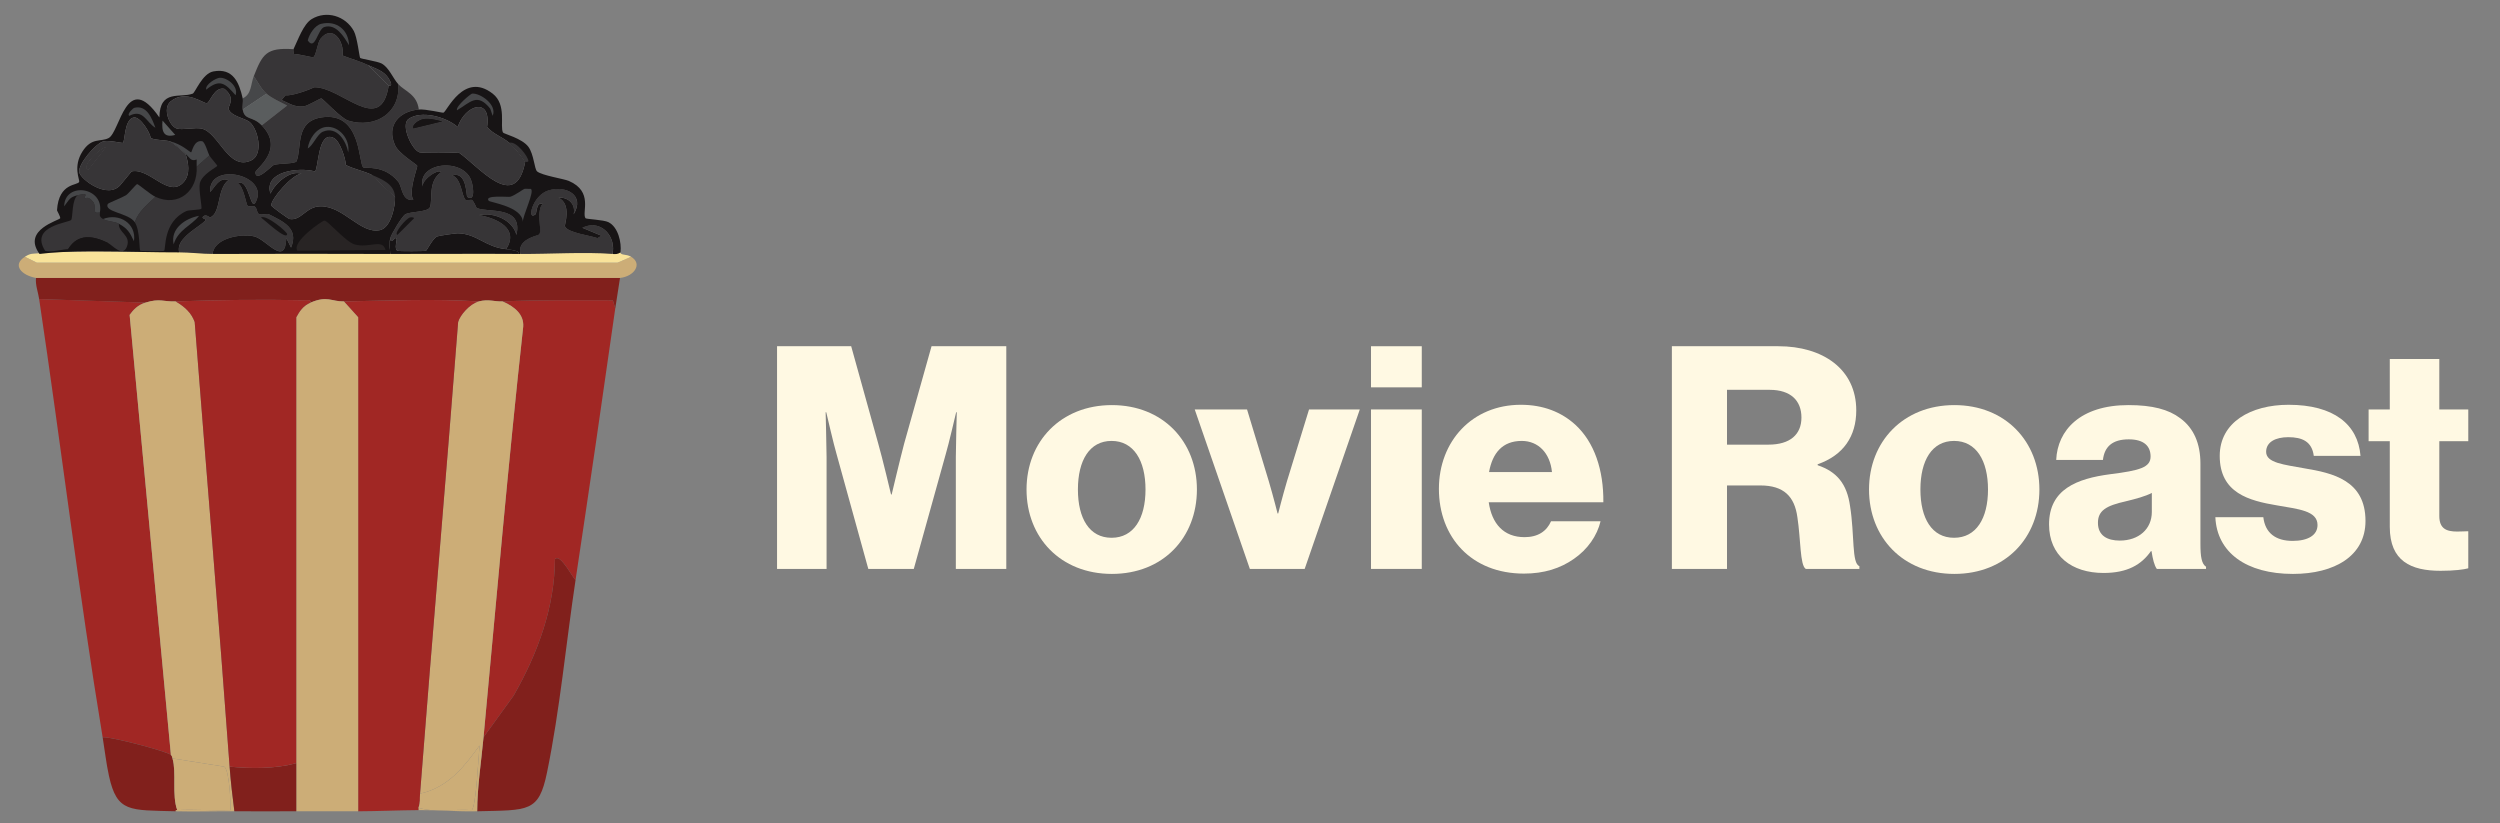 <?xml version="1.0" encoding="UTF-8"?>
<svg id="Layer_1" data-name="Layer 1" xmlns="http://www.w3.org/2000/svg" viewBox="0 0 2395.29 788.87">
  <rect x="0" y="0" width="2395.29" height="788.87" fill="#808080" stroke="none"/>
  <defs>
    <style>
      .cls-1 {
        fill: #a12724;
      }

      .cls-2 {
        fill: #81201c;
      }

      .cls-3 {
        fill: #373537;
      }

      .cls-4 {
        fill: #171415;
      }

      .cls-5 {
        fill: #464749;
      }

      .cls-6 {
        fill: #fff9e3;
      }

      .cls-7 {
        fill: #373537;
      }

      .cls-8 {
        fill: #ccad77;
      }

      .cls-9 {
        fill: #5a5d5e;
      }

      .cls-10 {
        fill: #282424;
      }

      .cls-11 {
        fill: #f9e39a;
      }
    </style>
  </defs>
  <g>
    <path class="cls-6" d="M744.51,331.73h71.02l25.96,93.4c3.88,13.43,12.24,48.64,12.24,48.64h.6s8.36-35.21,11.94-48.64l26.26-93.4h71.62v213.37h-48.34v-107.43c0-8.65.9-42.67.9-42.67h-.6s-7.46,31.93-9.85,39.69l-30.74,110.41h-43.57l-30.44-110.12c-2.39-7.76-9.85-39.99-9.85-39.99h-.6s.9,34.32.9,42.97v107.13h-47.45v-213.37Z"/>
    <path class="cls-6" d="M983.54,469c0-45.96,32.83-80.87,81.77-80.87s81.47,34.91,81.47,80.87-32.23,80.87-81.47,80.87-81.77-34.91-81.77-80.87ZM1097.53,469c0-27.75-11.34-46.55-32.53-46.55s-32.23,18.8-32.23,46.55,11.04,46.25,32.23,46.25,32.53-18.5,32.53-46.25Z"/>
    <path class="cls-6" d="M1144.68,392.3h50.13l20.89,68.93c4.48,15.22,8.36,30.74,8.36,30.74h.6s3.88-15.52,8.36-30.74l21.19-68.93h48.64l-52.82,152.79h-52.52l-52.82-152.79Z"/>
    <path class="cls-6" d="M1313.58,331.73h48.64v39.39h-48.64v-39.39ZM1313.58,392.3h48.64v152.79h-48.64v-152.79Z"/>
    <path class="cls-6" d="M1378.64,468.4c0-45.66,31.93-80.57,78.48-80.57,21.78,0,39.09,7.16,52.22,19.1,18.2,16.71,27.16,43.27,26.86,74.31h-109.82c2.98,20.59,14.32,33.42,34.32,33.42,12.83,0,21.19-5.67,25.37-15.22h47.45c-3.28,13.73-12.24,26.86-25.66,36.11-12.83,8.95-28.35,14.03-47.75,14.03-50.43,0-81.47-34.91-81.47-81.17ZM1486.96,452.29c-1.79-18.2-13.13-29.84-28.95-29.84-18.5,0-28.05,11.64-31.33,29.84h60.28Z"/>
    <path class="cls-6" d="M1601.85,331.73h102.06c42.38,0,74.6,21.78,74.6,61.47,0,24.77-12.23,42.97-37,51.63v.9c18.5,6.27,28.05,17.9,31.04,39.09,4.48,28.05,1.49,54.91,8.95,57.59v2.69h-51.33c-5.67-3.28-4.77-28.35-8.06-49.54-2.69-19.7-12.83-30.44-35.51-30.44h-31.93v79.98h-52.82v-213.37ZM1694.36,426.02c20.89,0,31.63-9.85,31.63-25.96s-10.15-26.56-30.44-26.56h-40.88v52.52h39.69Z"/>
    <path class="cls-6" d="M1790.74,469c0-45.96,32.83-80.87,81.77-80.87s81.47,34.91,81.47,80.87-32.23,80.87-81.47,80.87-81.77-34.91-81.77-80.87ZM1904.74,469c0-27.75-11.34-46.55-32.53-46.55s-32.23,18.8-32.23,46.55,11.04,46.25,32.23,46.25,32.53-18.5,32.53-46.25Z"/>
    <path class="cls-6" d="M1963.23,502.42c0-33.72,26.86-43.87,58.49-48.05,28.65-3.58,38.79-6.56,38.79-17.01,0-9.85-6.27-16.41-20.89-16.41-15.52,0-23.28,6.86-24.77,19.7h-44.76c1.19-28.35,22.98-52.52,69.23-52.52,22.98,0,38.5,4.18,49.54,12.53,13.13,9.55,19.4,24.47,19.4,43.57v76.99c0,12.23,1.19,19.1,5.37,21.78v2.09h-47.15c-2.39-3.28-3.88-9.25-5.07-17.01h-.6c-8.95,12.83-22.38,20.89-45.36,20.89-30.44,0-52.22-16.41-52.22-46.55ZM2061.7,490.48v-18.2c-6.27,3.28-15.22,5.67-25.07,8.06-18.8,4.18-26.56,8.95-26.56,20.59,0,12.23,8.95,17.01,20.89,17.01,18.2,0,30.74-11.04,30.74-27.45Z"/>
    <path class="cls-6" d="M2122.57,495.56h45.96c1.79,15.22,11.94,22.68,28.05,22.68,14.62,0,23.87-5.37,23.87-15.22,0-13.73-18.5-15.22-38.79-18.8-26.56-4.48-54.91-11.64-54.91-47.45,0-32.23,29.84-48.94,65.95-48.94,43.27,0,66.55,18.8,68.93,48.94h-44.76c-1.79-13.73-11.04-17.9-24.47-17.9-11.94,0-21.19,4.48-21.19,14.03,0,10.74,17.31,12.24,36.71,15.82,26.86,4.48,58.49,11.34,58.49,50.43,0,33.42-29.54,50.73-69.53,50.73-44.76,0-72.81-20.59-74.31-54.31Z"/>
    <path class="cls-6" d="M2289.69,504.81v-82.06h-20.29v-30.44h20.29v-48.34h47.45v48.34h27.75v30.44h-27.75v71.62c0,11.94,6.57,14.92,17.01,14.92,4.18,0,8.95-.3,10.74-.3v35.51c-4.18,1.19-13.43,2.39-26.56,2.39-28.35,0-48.64-9.25-48.64-42.08Z"/>
  </g>
  <g>
    <g>
      <path class="cls-1" d="M139.4,289.92c-7.43,2.32-11.59,6.8-15.21,11.82l39.53,421.52c-3.12-3.1-55.93-17.39-65.38-16.88-23.06-139.6-39.89-280.03-60.82-419.84l101.88,3.38Z"/>
      <path class="cls-1" d="M589.48,295.55c-12.3,86.69-24.95,173.39-38.01,260.01-2.04-.26-14.68-26.19-19.77-19.7-.26,45.26-15.91,89.22-39.53,130.57l-28.89,39.96c12.26-131.14,23.65-262.37,38.01-393.39.81-11.16-7.45-18.91-19.77-24.2,35.23-1.61,70.38-1.14,105.68-1.13l2.28,7.88Z"/>
      <path class="cls-2" d="M594.05,266.29l-4.56,29.26-2.28-7.88c-35.3-.02-70.45-.48-105.68,1.13-7.63.35-13.36-2.43-22.81,0-43-2.74-86.24-.71-129.25,0-11.98.2-15.73-5.77-31.93,1.13.67-3.38-4.06-2.19-6.84-2.25-40.64-.87-81.83-.28-122.41,1.13-11.75.41-15.14-3.17-28.89,1.13l-101.88-3.38c-1-6.69-3.74-13.4-3.04-20.26h559.57Z"/>
      <path class="cls-2" d="M551.47,555.56c-9.15,60.72-15.01,124.53-27.37,184.59-7.9,38.35-17.53,35.94-66.9,37.14.1-23.72,3.88-47.31,6.08-70.91l28.89-39.96c23.62-41.35,39.27-85.31,39.53-130.57,5.09-6.49,17.73,19.44,19.77,19.7Z"/>
      <path class="cls-8" d="M604.69,246.03c11.17,6.7,3.11,18.77-10.64,20.26H34.48c-13.76-2.45-23.17-12.32-10.64-20.26l11.4,5.63h556.53l12.92-5.63Z"/>
      <path class="cls-11" d="M171.33,241.52c10.25-.04,21.36,1.16,31.93,1.13,56.75-.18,113.52-.12,170.3,0,40.94.08,82.15-.23,123.17,0,.51,0,1.01,0,1.52,0,28.36.17,60.41-1.52,88.19,0,2.96.16,5.08.17,7.6-1.13.97,3.58,5.68,1.52,10.64,4.5l-12.92,5.63H35.24l-11.4-5.63c5.73-3.63,7.17-2.74,13.69-3.38,35.02-3.42,95.85-.97,133.81-1.13Z"/>
      <path class="cls-2" d="M163.73,723.27c1.25,1.25,1.13,2.07,1.52,3.38,4.02,13.57-.75,35.21,4.56,49.52-1.16.07-1.68.17-1.52,1.13-44.13-1.21-56.15,1.29-63.86-33.77-2.7-12.27-4.04-24.8-6.08-37.14,9.45-.5,62.26,13.78,65.38,16.88Z"/>
      <path class="cls-8" d="M168.29,288.8c9.11,5.31,15.18,11.2,18.25,19.7,11.04,142.03,23.1,283.97,33.45,426.03,1.03,14.18,2.75,28.62,4.56,42.77-18.69-.17-37.6.51-56.26,0-.16-.96.36-1.06,1.52-1.13,16.59-.95,34.22.7,50.94,0,.43-6.11-.99-39.46-6.08-41.65l-49.42-7.88c-.39-1.31-.27-2.13-1.52-3.38l-39.53-421.52c3.62-5.02,7.78-9.5,15.21-11.82,13.75-4.3,17.14-.72,28.89-1.13Z"/>
      <path class="cls-8" d="M481.52,288.8c12.32,5.29,20.58,13.04,19.77,24.2-14.36,131.02-25.75,262.25-38.01,393.39-2.21,23.6-5.98,47.19-6.08,70.91-18.76.46-37.77-1.28-56.26-1.13.11-.72-.22-1.67,0-2.25,14.97,4.82,34.5,1.09,50.94,2.25,4.31-2.2,6.75-54.04,7.6-61.91-13.19,17.99-28.77,39.98-57.02,46.15,11.65-150.66,24.85-301.25,36.49-451.92,1.79-6.52,11.14-17.48,19.77-19.7,9.45-2.43,15.18.35,22.81,0Z"/>
      <path class="cls-1" d="M458.72,288.8c-8.63,2.22-17.98,13.18-19.77,19.7-11.64,150.67-24.85,301.26-36.49,451.92-.4,5.19.5,8.08-1.52,13.51-.22.59.11,1.53,0,2.25-19.13.16-38.52,1.04-57.78,1.13v-473.3l-13.69-15.2c43.01-.71,86.25-2.74,129.25,0Z"/>
      <path class="cls-8" d="M329.47,288.8l13.69,15.2v473.3c-19.74.09-39.57.09-59.3,0v-473.3c3.07-5.53,6.34-10.94,13.69-14.07,16.2-6.89,19.95-.93,31.93-1.13Z"/>
      <path class="cls-2" d="M283.85,731.15v46.15c-19.74-.09-39.56.18-59.3,0-1.81-14.15-3.53-28.59-4.56-42.77,20.51,2.05,44.32,2.14,63.86-3.38Z"/>
      <path class="cls-1" d="M297.53,289.92c-7.35,3.13-10.62,8.54-13.69,14.07v427.15c-19.55,5.51-43.35,5.43-63.86,3.38-10.35-142.06-22.41-284-33.45-426.03-3.07-8.5-9.13-14.38-18.25-19.7,40.57-1.41,81.77-2,122.41-1.13,2.78.06,7.51-1.13,6.84,2.25Z"/>
      <path class="cls-8" d="M169.81,776.17c-5.31-14.32-.54-35.95-4.56-49.52l49.42,7.88c5.09,2.19,6.51,35.54,6.08,41.65-16.72.7-34.35-.95-50.94,0Z"/>
      <path class="cls-8" d="M400.93,773.92c2.02-5.43,1.12-8.32,1.52-13.51,28.25-6.17,43.83-28.16,57.02-46.15-.85,7.87-3.3,59.71-7.6,61.91-16.44-1.16-35.96,2.57-50.94-2.25Z"/>
    </g>
    <g>
      <path class="cls-5" d="M255.33,89.71l-22.81,15.21c-.57-3.16.67-7.68,0-10.65,8.74-4.14,7.47-13.28,10.65-21.29,3.89,5.52,6.97,12.19,12.16,16.73Z"/>
      <path class="cls-7" d="M586.81,243.29c-27.78-2.06-59.83.22-88.19,0-3.35-15.05,17.36-17.28,18.25-19.01,2.23-4.36-3.15-23.13,3.04-28.89-6.26-2.45-5.53,8.86-6.84,9.88-8.67,6.75-3.13-17.97,12.16-22.81,16.98-5.37,35.59,4.55,24.33,22.81,2.19-9.46-4.73-16.51-14.45-15.97,12.94,6.67,5.62,25.93,6.08,27.37,2,6.26,25.4,9.12,31.17,11.4l3.8-2.28-18.25-7.6c17.54-8.82,32.57,8.2,28.89,25.09Z"/>
      <path class="cls-9" d="M275.1,101.12l-24.33,19.01c-9.11-9.37-16.31-4.45-18.25-15.2l22.81-15.21c5.49,4.79,13.35,8.01,19.77,11.4Z"/>
      <g>
        <path class="cls-3" d="M395.98,191.59c-11.16,1.36-10.55-12.68-14.45-17.48-13.58-16.72-31.61-12.26-33.45-13.69-4.87-3.79-1.55-54.09-40.3-47.9-25,4-18.45,27.98-23.57,41.82-1.08,2.92-17.41,2-22.05,3.8-1.95.76-17.38,17.38-17.48,6.84-.03-3.02,28.73-21.56,6.08-44.85l24.33-19.01c-6.41-3.4-14.28-6.62-19.77-11.4-5.19-4.53-8.27-11.21-12.16-16.73,8.33-20.98,11.77-27.68,38.01-25.85-.39.81.24,3.23,0,4.56,4.94-.11,17.83,3.57,19.01,3.04,2.61-1.17,4.03-13.93,6.84-17.49,11.19-14.2,22.9,1.65,21.29,15.97,8.11,3.18,16.41,5.37,24.32,9.13l19.77,19.77c-7.87,48.57-45.34.86-71.47,1.52-5.1,2.64-21.79,8.6-27.37,7.6l-3.8,4.56c8.14,3.54,12.15,6.99,21.29,6.08,3.49-.35,15.81-7.71,16.72-7.61,1.67.18,18.8,19.1,25.85,21.29,25.6,7.95,50.33-7.42,47.9-34.97,6.35,6.89,17.9,9.57,19.77,24.33-19.09,1.72-31.27,15.41-22.81,34.21,3.77,8.37,20.95,18.35,21.29,19.77.39,1.64-8.82,24.41-3.8,32.69Z"/>
        <g>
          <path class="cls-4" d="M333.64,115.56c-7.05-2.19-24.18-21.1-25.85-21.29-.91-.1-13.23,7.26-16.72,7.61-9.14.9-13.15-2.55-21.29-6.08l3.8-4.56c5.58,1,22.27-4.96,27.37-7.6,26.13-.66,63.6,47.05,71.47-1.52.08-.49,5.26,1.82,0-6.85-4.49-7.39-12.61-9.52-19.77-12.92-7.91-3.75-16.22-5.94-24.32-9.13,1.62-14.31-10.1-30.17-21.29-15.97-2.81,3.56-4.23,16.32-6.84,17.49-1.18.53-14.07-3.16-19.01-3.04.24-1.34-.39-3.76,0-4.56,4.3-8.81,9.46-24.04,17.49-28.89,14.04-8.5,32.29-3.09,40.29,11.4,3.32,6.01,5.33,24.75,6.08,25.84.6.88,16.64,3.23,20.52,5.33,7.22,3.88,10.93,14.29,15.97,19.77,2.44,27.55-22.29,42.92-47.9,34.97Z"/>
          <path class="cls-5" d="M307.79,22.81c14.68-3.48,26.26,5.86,26.61,20.53-4.8-7.98-12.24-20.83-23.57-17.49-6.56,1.94-8.78,23.51-15.97,12.92,1.31-5.76,6.63-14.47,12.92-15.97Z"/>
          <path class="cls-7" d="M372.42,82.11l-19.77-19.77c7.17,3.4,15.28,5.53,19.77,12.92,5.26,8.67.08,6.36,0,6.85Z"/>
        </g>
      </g>
      <g>
        <path class="cls-4" d="M484.94,238.73c3.46.35,13.52,1.41,12.16,4.56-41.01-.31-82.22.11-123.17,0-.18-6.16-1.67-8.83,0-15.21.15,7.6,5.11-2.79,6.08.76.39,1.41-2.46,9.77.76,11.4,1.22.62,26.1.5,27.37,0,.81-.32,6.56-11.91,10.64-13.69,1.79-.77,17.93-3.08,19.77-3.04,18.61.36,26.24,13.19,46.38,15.21Z"/>
        <g>
          <path class="cls-7" d="M484.94,238.73c-20.13-2.01-27.77-14.85-46.38-15.21-1.84-.04-17.98,2.27-19.77,3.04-4.09,1.77-9.84,13.37-10.64,13.69-1.27.5-26.15.62-27.37,0-3.22-1.63-.37-9.99-.76-11.4-.97-3.55-5.93,6.84-6.08-.76,1-3.8,11.28-21.01,14.45-22.81,4.98-2.83,21.64-1.96,23.57-6.84,2.86-7.24-2.27-24.52,10.64-33.45-2.29-3.94-19.63,7.71-17.49,14.45-5.95-22.64,33.75-28.32,44.86-9.88,3.95,6.55,5.9,24.97-2.28,19.01-1.17-.86-.11-24.92-14.45-20.53,8.93,2.78,8.9,19.63,12.92,23.57.59.58,5.4-.59,6.08,0,2.37,2.04,3.85,7.26,4.56,7.6,10.18,4.92,44.56-2.9,38.01,25.85-3.71-14.63-22.25-21.94-35.73-19.01,17.36,3.24,38.56,12.86,25.85,32.69Z"/>
          <path class="cls-4" d="M392.94,208.32c1.07-.22,3.27-.33,3.8.76l-15.97,15.97c-3.88-1.49,8.53-15.96,12.16-16.73Z"/>
        </g>
      </g>
      <g>
        <path class="cls-7" d="M203.63,243.29c-10.57.05-21.69-1.58-31.93-1.52-3.54-13.15,17.39-22.98,25.09-30.41,1.86-1.8-4.21-1.66-2.28-3.8,2.66-2.95,6.52.89,6.84.76,10.67-4.37,6.25-27.24,17.49-35.73-8.9-3.15-12.59,6.41-17.49,11.4-1.75-28.69,53.36-17.5,44.86,6.84-6.11,17.5-6.88-20.94-18.25-15.21,5.36,2.74,8.03,20.3,9.12,21.29,1.94,1.75,6.1.13,6.84.76,3.09,2.62,1.74,6.24,4.56,7.6,1.62.78,7.58-.78,9.12,0,13.71,6.96,28.93,13.3,21.29,31.93l-4.56-9.12c-1.03,28.03-18.66,1.57-30.41-1.52-11.89-3.13-38.59,1.17-40.3,16.73Z"/>
        <path class="cls-4" d="M250.01,208.32c5.53-2.81,25.22,14.01,25.09,15.97-.44,6.56-22.27-14.06-25.09-15.97Z"/>
      </g>
      <g>
        <path class="cls-4" d="M424.11,116.32l-28.13,6.85c-1.89-4.47,6.65-8.66,9.12-9.13,6.12-1.17,13.12.71,19.01,2.28Z"/>
        <path class="cls-4" d="M84.27,162.7l16.73-21.29c-4.88.8-23.02,17.56-16.73,21.29ZM84.27,162.7l16.73-21.29c-4.88.8-23.02,17.56-16.73,21.29ZM583.02,212.88c-4.65-2.34-21.41-2.88-22.05-3.8-3.84-5.46,7.89-25.39-15.96-35.74-4.54-1.97-25.81-5.21-30.41-9.12-2.6-2.21-3.05-16.41-8.36-23.57-6.05-8.17-23.69-12.42-24.33-13.68-3.18-6.24,3.84-26.6-9.88-37.26-27.66-21.48-44.02,17.44-47.14,18.25-1.15.3-17.08-3.63-23.57-3.04-19.09,1.72-31.27,15.41-22.81,34.21,3.77,8.37,20.95,18.35,21.29,19.77.39,1.64-8.82,24.41-3.8,32.69-11.16,1.36-10.55-12.68-14.45-17.48-13.58-16.72-31.61-12.26-33.45-13.69-4.87-3.79-1.55-54.09-40.3-47.9-25,4-18.45,27.98-23.57,41.82-1.08,2.92-17.41,2-22.05,3.8-1.95.76-17.38,17.38-17.48,6.84-.03-3.02,28.73-21.56,6.08-44.85-9.11-9.37-16.31-4.45-18.25-15.2-.57-3.16.67-7.68,0-10.65-3.38-15.06-9.11-29.45-28.13-25.85-10.63,2.02-17.34,20.37-19.77,21.29-11.9,4.53-31.57-4.52-31.93,22.81-31.77-46.2-37.56,14.12-48.66,19.77-7.71,3.93-16.23-.94-25.09,12.93-9.16,14.36-2.5,27-3.04,28.89-1.12,3.91-19.66.36-21.29,27.37-.03.41,3.56,6.49,3.04,7.61-.99,2.13-36.23,10.91-20.22,33.58.14.21.29.42.45.64,13.14-1.73,29.92-2.35,47.76-2.46,2.81,0,5.64-.01,8.5,0,27.29.06,56.08,1.06,77.55.95-.03-.08-.04-.17-.06-.25h0c-.06-.24-.11-.46-.15-.69-.04-.23-.08-.46-.11-.68-.01-.09-.02-.18-.03-.26-.01-.13-.03-.25-.03-.37,0-.06-.01-.13-.01-.2,0-.18-.01-.36-.01-.53s0-.35.01-.52c0-.21.03-.42.04-.63.02-.16.04-.32.06-.47.03-.18.05-.36.09-.53.03-.18.07-.35.11-.53.04-.17.08-.33.13-.5,0-.01,0-.03.01-.04,0,0,0-.01,0-.02.04-.16.1-.32.15-.48.03-.1.06-.2.1-.29.01-.04.03-.09.04-.13.04-.13.1-.27.15-.4.11-.27.22-.53.35-.8.1-.2.19-.41.3-.61,0-.02.02-.03.03-.05.02-.03.03-.06.04-.08.09-.16.18-.32.27-.48,0-.01.02-.03.03-.04.13-.22.25-.43.39-.66.03-.04.05-.08.08-.12.14-.22.29-.44.44-.66,0,0,0-.01.01-.02.17-.24.34-.48.52-.71.18-.24.36-.47.55-.7.62-.78,1.31-1.54,2.04-2.29.22-.23.45-.45.68-.68.15-.15.31-.3.46-.45.15-.15.31-.3.48-.45.16-.15.32-.3.48-.45.29-.27.59-.53.9-.79.12-.11.25-.22.37-.32.25-.21.5-.42.74-.62.08-.07.17-.14.25-.21.39-.32.78-.64,1.18-.95.39-.31.79-.62,1.19-.93.35-.27.71-.54,1.06-.81,1.07-.8,2.14-1.58,3.19-2.35.35-.25.7-.51,1.04-.76.52-.38,1.02-.74,1.52-1.11.5-.36.99-.73,1.46-1.08.32-.24.62-.47.93-.71.15-.11.3-.23.45-.34.3-.24.59-.46.87-.69.84-.68,1.6-1.34,2.27-1.99,1.86-1.79-4.21-1.65-2.28-3.8,2.66-2.95,6.52.89,6.84.76,10.67-4.37,6.25-27.24,17.49-35.73-8.9-3.15-12.59,6.41-17.49,11.4-1.75-28.69,53.36-17.5,44.86,6.84-6.12,17.5-6.88-20.94-18.25-15.2,5.35,2.74,8.03,20.3,9.12,21.29,1.94,1.75,6.1.13,6.84.76,3.09,2.62,1.74,6.24,4.56,7.61,1.62.78,7.58-.78,9.13,0,13.71,6.96,28.93,13.29,21.29,31.93l-4.56-9.13c-1.02,28.03-18.67,1.58-30.41-1.51-2.63-.69-5.97-1.02-9.61-.95-.15,0-.29,0-.43,0-.15,0-.29,0-.43.01-.04,0-.1,0-.14,0-.27.01-.53.03-.81.04-.08,0-.17,0-.25.01-.15,0-.31.02-.46.03-.36.03-.72.06-1.08.09-.36.03-.73.07-1.09.11-.39.04-.78.09-1.17.14-.06,0-.11.01-.17.03-.42.06-.84.11-1.26.18-.22.03-.43.07-.65.11-.38.06-.74.13-1.12.2-.22.04-.43.08-.64.13-.12.03-.24.05-.36.08-.31.06-.62.13-.92.2-.39.09-.77.18-1.15.29-.33.08-.66.17-.99.27-.25.07-.49.14-.73.22-.25.07-.5.15-.74.23-.35.11-.69.22-1.04.34-.03,0-.05.02-.08.03-.04.01-.08.03-.11.04-.27.09-.54.19-.8.29-.73.27-1.44.57-2.13.88-.34.16-.69.32-1.02.48-.14.06-.27.13-.41.2-.24.12-.48.25-.71.38-.17.09-.32.18-.48.27-.29.16-.56.32-.83.49-.3.18-.59.37-.87.56-.31.2-.6.41-.89.62-.16.11-.32.24-.47.36-.13.1-.26.2-.38.31-.13.1-.25.2-.37.31-.25.21-.48.42-.71.64-.12.11-.24.23-.36.35-.13.13-.27.27-.39.4-.13.13-.25.27-.38.41-.25.27-.48.56-.71.85-.22.28-.43.57-.62.85-.21.31-.41.64-.59.96-.18.31-.35.64-.5.96-.32.67-.58,1.36-.78,2.08-.03.13-.07.26-.1.39-.02.06-.03.13-.05.2-.02.06-.03.13-.04.2-.06.27-.11.54-.15.81,0,.05-.02.1-.03.15-.03.17-.04.32-.06.49,56.75-.25,113.52-.16,170.3,0,0-.22-.01-.43-.03-.64-.01-.23-.02-.45-.03-.67,0-.1-.01-.2-.02-.29-.03-.38-.06-.74-.09-1.1,0-.04,0-.08-.01-.11-.03-.32-.06-.64-.1-.94-.01-.15-.03-.3-.05-.45-.03-.3-.07-.59-.1-.88,0-.01,0-.03,0-.04-.03-.27-.06-.54-.1-.81-.06-.56-.12-1.11-.17-1.66-.03-.27-.04-.55-.06-.83-.01-.15-.02-.29-.02-.44,0-.22-.01-.45-.01-.67,0-1.64.2-3.42.78-5.66,1-3.79,11.28-21.01,14.45-22.8,4.98-2.83,21.64-1.97,23.57-6.85,2.86-7.24-2.27-24.51,10.64-33.45-.32-.55-.93-.8-1.74-.8-.1,0-.19,0-.29.01-.11,0-.22.01-.33.03-.1.01-.19.03-.29.04-.11.02-.23.04-.34.07,0,0-.02,0-.03,0-.13.03-.26.06-.4.1-.15.04-.29.08-.44.13-.06.02-.13.04-.19.06-.19.06-.39.13-.59.22-.6.23-1.23.52-1.88.87-.19.1-.38.2-.58.31-.24.14-.49.28-.74.43-.22.13-.44.27-.66.41-.22.14-.45.29-.67.44-.11.08-.22.15-.33.23-.22.15-.44.31-.66.47-.02.01-.04.03-.06.04-.14.1-.28.21-.42.32-.5.38-.99.78-1.47,1.19-.1.09-.19.17-.28.25-.1.09-.2.18-.31.27-.2.18-.4.37-.59.56-.15.14-.29.28-.43.43-.14.14-.27.28-.41.43-.18.2-.36.39-.53.59-.26.29-.5.59-.73.88-.12.15-.23.3-.34.45-.06.08-.13.17-.18.25-.11.17-.22.32-.32.49-.2.3-.37.6-.52.89-.05.09-.1.18-.14.27-.06.11-.11.21-.15.32-.09.2-.17.39-.24.59-.03.08-.06.17-.08.24-.03.08-.06.17-.08.25-.02.08-.04.17-.06.25-.02.08-.04.17-.06.25,0,.01-.01.03-.01.04-.03.15-.05.31-.06.46-.02.16-.03.32-.03.48,0,.11,0,.21.01.31,0,.1.02.2.03.31v.02c-.04-.17-.08-.34-.11-.5-.03-.13-.06-.27-.08-.4,0-.02-.01-.04-.01-.06-.03-.18-.06-.36-.08-.53-.04-.24-.07-.48-.1-.73-.01-.12-.03-.24-.03-.36,0-.12-.02-.24-.03-.36-.03-.55-.04-1.08-.01-1.6.01-.22.03-.45.04-.67.04-.44.1-.87.18-1.29.04-.21.08-.42.13-.62.05-.21.1-.41.16-.61.06-.19.11-.38.17-.55.07-.22.15-.43.23-.63.11-.28.23-.55.36-.82.07-.15.14-.29.21-.43.04-.08.09-.17.13-.25.08-.13.15-.27.24-.41.1-.16.19-.32.29-.48.01-.01.03-.03.03-.04.11-.17.23-.34.35-.51.11-.15.22-.3.33-.45.11-.15.24-.3.35-.44.03-.03.05-.06.08-.09.13-.15.27-.31.41-.46.14-.15.29-.31.43-.45.17-.17.35-.34.53-.51.05-.04.1-.09.15-.13.2-.17.39-.35.6-.52.15-.12.3-.24.45-.36h0c.31-.24.62-.46.95-.68.17-.11.33-.22.5-.33.17-.1.34-.21.51-.31.17-.1.34-.2.52-.3.17-.1.35-.2.53-.29.22-.11.43-.22.66-.33.35-.17.71-.33,1.08-.49.17-.07.34-.14.52-.21.35-.14.71-.27,1.06-.4.36-.13.73-.25,1.09-.36.14-.04.28-.09.42-.13.15-.04.3-.08.45-.12.21-.06.42-.11.63-.17.25-.06.5-.12.76-.18.25-.05.52-.11.77-.16.13-.03.26-.05.39-.08.39-.07.78-.13,1.18-.19.17-.03.35-.05.53-.07.18-.03.35-.04.53-.06.27-.03.53-.06.8-.08.27-.03.53-.05.8-.06.18-.01.36-.03.54-.03.18,0,.36-.01.54-.02.64-.02,1.29-.02,1.92,0,.57.01,1.13.04,1.69.08.35.03.7.06,1.06.1.24.03.48.05.73.08.22.03.43.06.64.09.24.03.48.07.72.11.35.06.69.12,1.04.19.55.11,1.09.24,1.64.38.54.14,1.08.29,1.61.46.3.1.59.19.89.3.29.1.59.21.87.32.31.11.6.24.9.37.03.01.07.03.1.04.15.07.31.14.46.21.14.06.27.12.41.18.23.11.45.22.67.34.21.11.42.22.63.34.23.12.45.25.67.39.11.06.22.13.33.2.25.15.49.31.73.47.45.3.88.62,1.31.95.43.33.83.67,1.23,1.04.35.32.69.64,1.01.99.11.11.22.23.32.35.02.01.03.03.05.05.02.02.03.04.05.06.02.02.04.04.06.06.09.1.18.2.26.31.15.17.29.34.43.51.01.02.03.03.04.05.14.17.27.35.41.53.03.04.06.08.09.13,0,0,.01.02.02.03.1.13.19.26.28.4,0,.01.01.02.02.03.07.1.14.2.21.31.12.18.24.37.35.55,3.95,6.55,5.9,24.97-2.28,19-1.17-.85-.11-24.92-14.44-20.52,8.93,2.78,8.89,19.63,12.92,23.57.6.59,5.4-.59,6.08,0,2.37,2.04,3.85,7.26,4.56,7.61,10.18,4.92,44.56-2.9,38.01,25.85-3.72-14.62-22.25-21.94-35.73-19.01,17.36,3.24,38.56,12.86,25.85,32.69.1.01.2.02.32.03.18.02.38.04.6.06.11.01.22.03.34.04.41.04.85.1,1.32.15.1.01.21.03.32.04.1.02.2.03.31.04.11.01.22.03.34.04.17.03.33.04.5.07.08.01.17.03.25.04.15.03.31.05.46.08.36.06.73.12,1.09.18.25.05.52.1.77.15.17.04.34.07.51.11,1.05.24,2.05.52,2.88.85.14.06.27.11.4.17.06.03.12.06.18.08.27.13.51.27.73.41.04.03.09.06.13.1.03.01.04.03.06.05.04.03.09.06.13.1.06.05.12.1.17.16.07.07.13.14.19.22.03.03.05.07.07.1.04.06.07.11.1.17.04.08.07.15.09.24,0,.04.02.08.03.12,0,.04.01.08.01.12.01.2-.03.42-.12.64.51,0,1.02,0,1.52,0-.04-.19-.08-.38-.11-.56,0-.03,0-.06-.01-.08-.08-.45-.14-.87-.18-1.29-.06-.6-.07-1.18-.05-1.73.01-.16.02-.32.03-.48.01-.13.03-.25.04-.38,0-.06.01-.11.02-.17.02-.13.04-.27.06-.39.04-.23.08-.45.13-.67.05-.22.11-.44.17-.65.04-.14.09-.28.13-.42.06-.15.11-.31.17-.46.12-.31.25-.6.4-.89.08-.14.15-.29.24-.43.16-.28.32-.55.5-.81t0,0c.18-.26.37-.52.57-.76.2-.25.42-.49.64-.73.11-.11.22-.23.34-.34.13-.13.25-.25.39-.38.13-.12.27-.24.41-.36.13-.11.27-.24.41-.35.14-.11.29-.22.43-.33.42-.32.85-.62,1.29-.9.22-.14.45-.28.67-.41.23-.13.45-.27.68-.39.04-.02.08-.04.11-.06.16-.09.32-.17.48-.25.32-.17.64-.33.96-.48.16-.08.32-.15.48-.22.16-.08.32-.15.48-.22.02,0,.03-.01.05-.03.22-.1.43-.19.65-.28.34-.15.69-.28,1.02-.41.13-.05.27-.11.41-.16.13-.05.27-.1.4-.15.27-.1.53-.2.79-.29.18-.06.35-.13.52-.18,1.02-.36,1.95-.66,2.69-.93.13-.04.24-.08.36-.13.17-.06.32-.12.46-.18.24-.1.44-.19.6-.28.08-.05.15-.09.21-.13.11-.08.18-.15.22-.23,2.23-4.37-3.14-23.13,3.04-28.89-6.26-2.45-5.53,8.86-6.84,9.88-8.67,6.75-3.13-17.97,12.17-22.81,16.98-5.37,35.59,4.54,24.32,22.81,2.19-9.46-4.72-16.51-14.44-15.97,12.94,6.66,5.62,25.93,6.08,27.37,2,6.26,25.4,9.11,31.17,11.4l3.81-2.28-18.25-7.61c.28-.14.57-.28.85-.4.06-.03.12-.06.18-.08.24-.11.48-.22.73-.31.27-.11.53-.22.8-.31.17-.06.33-.12.5-.17.3-.11.59-.2.88-.29.23-.07.46-.13.69-.19.3-.08.6-.15.9-.22.33-.07.66-.13.99-.18.24-.04.49-.08.73-.11.02,0,.04,0,.06,0,.36-.04.71-.08,1.06-.1.06,0,.11,0,.17,0,.34-.03.67-.03,1.01-.03h.03c.1,0,.19,0,.29,0,.1,0,.2,0,.29,0,.16,0,.32.01.48.02.12,0,.24.01.36.03.04,0,.1,0,.14.01.14.01.28.03.41.04.08.01.15.02.22.03.13.01.26.03.39.05.13.02.27.04.41.06.03,0,.06.01.09.01.25.04.5.1.74.15.09.01.17.04.26.06.17.04.32.08.49.12.32.09.65.18.97.29.16.05.32.11.48.17.11.04.23.08.34.13.2.08.39.15.59.24.01,0,.03,0,.03.01.15.06.29.12.43.19.15.06.31.14.46.21.3.15.59.3.88.46.29.16.58.33.86.51.29.18.56.36.83.55.14.1.27.19.41.29.27.2.53.4.8.62.25.22.51.43.76.66.13.11.25.23.38.35.12.11.24.23.36.35.1.1.19.19.29.29.02.03.04.04.07.07.19.2.39.41.57.62.15.17.29.34.44.52.06.07.12.14.18.22h0c.09.11.17.22.25.33.09.11.17.22.25.34.18.25.36.5.54.75h0c.11.17.22.32.32.48.08.13.17.26.25.39.09.14.18.29.26.43.06.1.12.2.18.31.11.18.21.38.31.57,0,.01.01.02.02.03.1.19.2.38.29.57.1.19.18.38.27.58.08.18.16.35.24.53.15.36.3.72.44,1.09.2.53.38,1.07.55,1.62,0,.02,0,.04.01.05.05.19.11.38.16.57.05.19.1.38.15.57.06.22.11.44.15.66.1.45.18.89.25,1.34.03.23.07.45.1.68.03.2.05.4.07.6.17,1.65.17,3.35-.01,5.05-.02.2-.04.4-.07.6-.06.46-.13.92-.22,1.39-.04.2-.08.41-.13.62,2.88.21,4.94.22,7.37-1.37.08-.04.16-.1.24-.15,1.22-9.48-2.3-24.3-11.4-28.89ZM75.9,164.98c-1.35-7.26,15.71-27.93,23.57-29.65,5.3-1.16,17.49,2.02,18.25,1.52,2.29-1.51,1.14-22.82,10.65-24.33,6.26-.59,15.76,14.99,15.97,19.77,5.82,2.33,12.36,1.68,18.25,3.04,5.93,3.19,10.22,7.9,15.2,12.16,2.71,8.25,4.78,19.17-1.52,26.61-14.33,16.93-32.67-13.68-50.18-9.88-3.63,4.28-7.23,8.89-10.65,12.92-12.15,14.34-38.25-5.24-39.53-12.16ZM240.88,153.58c-22.07,10.81-31.29-26.98-47.9-30.41-6.1-1.26-18.47,1.6-23.57,0-7.2-2.26-13.86-19.34-6.08-25.85,14.83-12.41,31.74,2.38,34.98,1.52,2.95-.79,7.07-15.98,16.73-13.69,7.06,5.87,7.55,10.93,3.8,18.25.95,7.81,15.92,9.72,20.53,13.68,7.89,6.78,13.37,30.69,1.51,36.49ZM364.05,220.48c-18.7,4.03-34.85-23.11-57.02-22.81-13.93.19-18.44,14.2-29.65,12.16-1.07-.19-17.34-11.84-17.49-12.92-.81-5.61,20.3-30.27,28.89-30.41-10.3-3.81-25.02,8.53-29.65,19.01-6.75-21.17,26.7-25.57,42.57-21.29,3.61-1.79,2.49-40.1,18.25-31.94,5.7,2.96,11.24,19.46,11.4,25.85,7.75,3.84,16.47,5.55,24.32,9.12l22.81,21.29c.5,8.6-3.83,29.64-14.45,31.94ZM439.32,145.98c-3.87.62-34.45.78-37.25,0-7.17-2-18.58-26.14-10.65-31.94,11.63-8.5,35.48-2.46,47.14,7.61,7.03-21.27,32.39-29.33,28.13,0,6.03,7.05,14.12,9.2,21.29,15.2,4.84,4.07,11.83,12.63,15.2,18.25-9.27,49.08-44.63,3.99-63.86-9.12ZM84.27,162.7l16.73-21.29c-4.88.8-23.02,17.56-16.73,21.29Z"/>
        <g>
          <path class="cls-7" d="M129.12,212.88c3.78-10.76,12.08-16.68,19.77-24.33,22.18,10.31,40.87-5.82,39.53-28.89l12.16-10.64c.86,1.61,7.71,9.27,7.6,9.88-.2,1.17-14.7,7.89-16.73,16.73-1.3,5.67,2.31,23.4,1.52,24.33-1.06,1.26-11.9,1.12-14.45,2.28-22.71,10.4-19.4,36.68-21.29,38.01-.93.66-21.81.55-22.81,0-1.24-.69-.02-19.47-5.32-27.37Z"/>
          <path class="cls-3" d="M177.78,147.49c-4.98-4.26-9.27-8.97-15.2-12.16-5.89-1.36-12.42-.71-18.25-3.04-.2-4.78-9.71-20.36-15.97-19.77-9.51,1.51-8.36,22.82-10.65,24.33-.76.5-12.94-2.68-18.25-1.52-7.86,1.72-24.92,22.39-23.57,29.65,1.29,6.92,27.38,26.51,39.53,12.16,3.42-4.03,7.02-8.64,10.65-12.92,17.5-3.79,35.85,26.81,50.18,9.88,6.3-7.45,4.23-18.36,1.52-26.61ZM84.27,162.7c-6.29-3.73,11.85-20.49,16.73-21.29l-16.73,21.29Z"/>
          <path class="cls-3" d="M240.88,153.58c-22.07,10.81-31.29-26.98-47.9-30.41-6.1-1.26-18.47,1.6-23.57,0-7.2-2.26-13.86-19.34-6.08-25.85,14.83-12.41,31.74,2.38,34.98,1.52,2.95-.79,7.07-15.98,16.73-13.69,7.06,5.87,7.55,10.93,3.8,18.25.95,7.81,15.92,9.72,20.53,13.68,7.89,6.78,13.37,30.69,1.51,36.49Z"/>
          <path class="cls-5" d="M148.89,188.55c-7.68,7.65-15.99,13.57-19.77,24.33-6.05-9-29.8-9.57-25.85-17.49.43-.87,14.2-6.27,17.49-8.36,2.27-1.45,9.64-10.56,10.64-10.64,1.06-.09,12.61,9.9,17.49,12.16Z"/>
          <path class="cls-5" d="M502.42,180.95c1.95-.29,4.1.2,6.08,0,4.27,1.9-7.78,25.55-7.6,31.93.1-14.83-31.42-18.95-32.69-20.53-4.68-5.82,18.69-3.36,20.53-3.8,4.06-.98,12.91-7.49,13.69-7.6Z"/>
          <path class="cls-5" d="M200.59,149.01l-12.16,10.65c-.13-2.25.08-4.57,0-6.84-5.72,2.11-6.12-1.45-10.65-5.33-4.98-4.26-9.27-8.97-15.2-12.16,11.72,2.72,19.33,10.56,20.52,10.65.85.05,2.45-12.3,10.65-10.65,2.67.74,5.5,11.19,6.84,13.68Z"/>
          <g>
            <path class="cls-7" d="M95.67,203.76c.59.69-1.76,3.31,3.04,6.08,4.64,2.68,10.47,2,15.21,4.56-.75,8.52,11.95,10.91,7.6,22.05-4.07,10.42-13.85-1.69-18.25-3.8-13.71-6.57-28.35-9.61-38.01,6.08-4.37-.06-17.66,3.47-22.05,1.52-15.31-24.12,23.41-26.79,25.09-29.65,1.51-2.57.47-19.29,6.08-23.57,12.82-3.21,5.06,1.89,6.84,3.04.82.53,2.85-3.26,8.36,3.8,1.5,1.93,1.24,8.75,1.52,9.12,1.17,1.56,4.24.38,4.56.76Z"/>
            <path class="cls-4" d="M103.27,232.65c-16.67,8.53-20.4,6.31-38.01,6.08,9.66-15.69,24.31-12.66,38.01-6.08Z"/>
            <path class="cls-5" d="M95.67,203.76c-.32-.38-3.4.8-4.56-.76-.28-.37-.02-7.2-1.52-9.12-5.51-7.06-7.54-3.27-8.36-3.8-1.78-1.15,5.98-6.25-6.84-3.04-8.01,2-7.75,4.1-12.92,10.64.52-24.01,38.86-18.53,34.21,6.08Z"/>
            <path class="cls-5" d="M113.92,214.4c-4.73-2.56-10.57-1.89-15.21-4.56,15.34-6.06,32.21,4.11,29.65,21.29-3.87-8.3-6.17-12.25-14.45-16.73Z"/>
          </g>
          <path class="cls-5" d="M190.71,206.8c-7.19,9.35-20.13,13.19-24.33,27.37-3.44-15.26,11.5-25.14,24.33-27.37Z"/>
          <path class="cls-5" d="M210.47,74.51c7.29-.38,18.32,8.43,15.21,16.73-9.88-11.31-14.96-16.14-28.13-5.32-1.16-5.24,9.76-11.24,12.92-11.4Z"/>
          <path class="cls-5" d="M128.36,103.4c12.24-3.38,17.28,10.15,20.53,19.01-8.77-5.09-11.58-18.47-25.09-11.4-2.41-2.02,4.13-7.48,4.56-7.6Z"/>
          <g>
            <path class="cls-3" d="M364.05,220.48c-18.7,4.03-34.85-23.11-57.02-22.81-13.93.19-18.44,14.2-29.65,12.16-1.07-.19-17.34-11.84-17.49-12.92-.81-5.61,20.3-30.27,28.89-30.41-10.3-3.81-25.02,8.53-29.65,19.01-6.75-21.17,26.7-25.57,42.57-21.29,3.61-1.79,2.49-40.1,18.25-31.94,5.7,2.96,11.24,19.46,11.4,25.85,7.75,3.84,16.47,5.55,24.32,9.12l22.81,21.29c.5,8.6-3.83,29.64-14.45,31.94Z"/>
            <path class="cls-10" d="M310.83,211.36c3.29-.03,20.26,20.29,28.89,22.81,13.75,4.01,26.8-5.9,29.65,5.32l-84.39.76c-6-8.29,23.64-28.87,25.85-28.89Z"/>
            <path class="cls-5" d="M312.35,121.65c12.58-1.33,23.27,11.74,21.29,24.33-2.2-11.36-11.1-25.45-24.33-19.77-5.43,2.33-9.49,13.52-14.45,15.97,1.05-8.61,7.95-19.52,17.49-20.53Z"/>
            <path class="cls-7" d="M378.5,188.55l-22.81-21.29c9.44,4.3,22.06,8.48,22.81,21.29Z"/>
          </g>
          <path class="cls-9" d="M155.73,115.56l12.16,13.69c-11.06,3.14-13.24-3.29-12.16-13.69Z"/>
          <g>
            <path class="cls-7" d="M100.99,141.42l-16.73,21.29c-6.29-3.73,11.85-20.49,16.73-21.29Z"/>
            <path class="cls-7" d="M100.99,141.42l-16.73,21.29c-6.29-3.73,11.85-20.49,16.73-21.29Z"/>
          </g>
          <g>
            <path class="cls-5" d="M452.24,89.71c7.65-.9,24.47,10.69,19.77,21.29l-2.28-6.84c-12.58-15.72-18.98-6.07-31.93,1.52-1.22-4.19,13.38-15.84,14.45-15.97Z"/>
            <path class="cls-7" d="M506.23,154.34c-.15,1.27-3.01.6-3.04.76-3.37-5.61-10.36-14.18-15.2-18.25,6.72-2.27,18.64,14.06,18.25,17.49Z"/>
            <g>
              <path class="cls-3" d="M487.98,136.85c-7.17-6.01-15.25-8.16-21.29-15.2,4.26-29.33-21.1-21.27-28.13,0-11.66-10.06-35.51-16.1-47.14-7.61-7.93,5.8,3.48,29.93,10.65,31.94,2.8.78,33.38.62,37.25,0,19.23,13.11,54.59,58.2,63.86,9.12-3.37-5.61-10.36-14.18-15.2-18.25ZM395.98,123.17c-1.89-4.47,6.65-8.66,9.12-9.13,6.12-1.17,13.12.71,19.01,2.28l-28.13,6.85Z"/>
              <path class="cls-7" d="M424.11,116.32l-28.13,6.85c-1.89-4.47,6.65-8.66,9.12-9.13,6.12-1.17,13.12.71,19.01,2.28Z"/>
              <path class="cls-4" d="M424.11,116.32l-28.13,6.85c-1.89-4.47,6.65-8.66,9.12-9.13,6.12-1.17,13.12.71,19.01,2.28Z"/>
            </g>
          </g>
        </g>
      </g>
    </g>
  </g>
</svg>